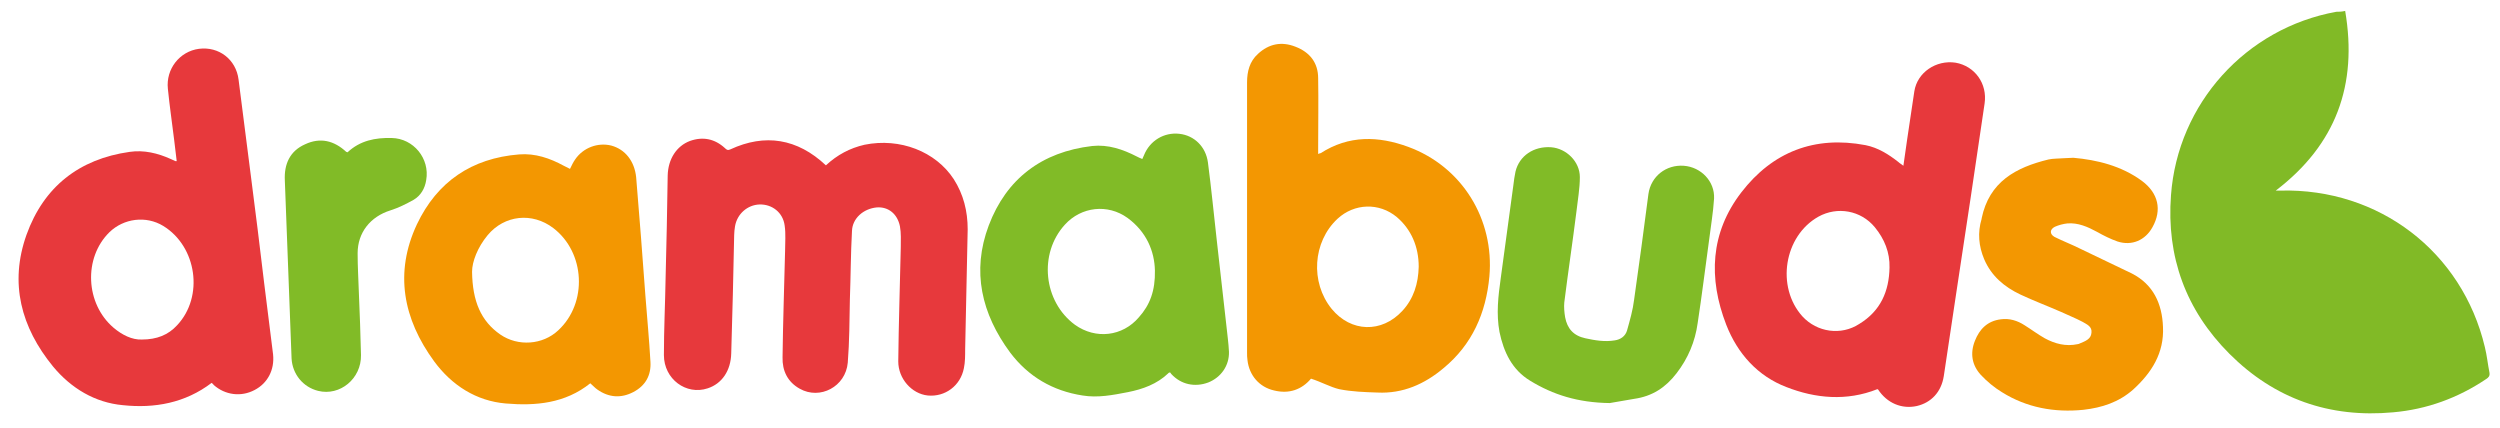 <?xml version="1.0" encoding="utf-8"?>
<!-- Generator: Adobe Illustrator 25.2.0, SVG Export Plug-In . SVG Version: 6.00 Build 0)  -->
<svg version="1.1" id="f5cb449a-c272-4b48-be95-dc9d4e371f6e"
	 xmlns="http://www.w3.org/2000/svg" xmlns:xlink="http://www.w3.org/1999/xlink" x="0px" y="0px" viewBox="0 0 594.2 101.8"
	 xml:space="preserve">
<style type="text/css">
	.st0{fill:#81BA26;}
	.st1{fill:#E7393C;}
	.st2{fill:#F39702;}
	.st3{fill:#F39701;}
	.st4{fill:#81BB27;}
</style>
<g>
	<g>
		<path class="st0" d="M557.4,2.6c3,17.6-2.2,31.8-16.5,42.7c0.5,0,0.8,0,1.1,0c23.4-0.6,43.2,14.5,48.6,37.2c0.5,2,0.7,4.1,1.1,6.1
			c0.1,0.8-0.2,1.1-0.8,1.5c-6.7,4.5-14.1,7.2-22.1,7.9c-15.1,1.4-28.2-3.2-38.9-13.9c-10.4-10.4-15-23.1-13.9-37.7
			c1.6-21.8,17.8-39.7,39.3-43.6C555.9,2.8,556.5,2.8,557.4,2.6z"/>
		<path class="st1" d="M196.3,39.3c2.7-2.5,5.7-4.1,9.2-4.9c8.4-1.7,16.9,1.6,21.2,8.2c2.3,3.6,3.3,7.6,3.3,11.9
			c-0.2,9.5-0.4,19-0.6,28.5c0,1.5,0,3.1-0.3,4.5c-0.8,4.2-4.5,6.9-8.6,6.5c-3.8-0.4-7-4-7-8.1c0.1-9.1,0.4-18.2,0.6-27.2
			c0-1.6,0.1-3.3-0.2-4.9c-0.6-3-2.8-4.7-5.5-4.5c-3.2,0.3-5.8,2.6-5.9,5.6c-0.3,5.4-0.3,10.9-0.5,16.3c-0.1,5-0.1,10-0.5,15
			c-0.5,5.7-6.6,8.9-11.4,6.2c-2.9-1.6-4.2-4.3-4.1-7.5c0.1-8.4,0.4-16.8,0.6-25.2c0-2,0.2-4.1-0.1-6.1c-0.4-3.1-3-5.1-6-5
			c-2.8,0.1-5.3,2.2-5.8,5.2c-0.1,0.7-0.2,1.4-0.2,2.1c-0.2,9.4-0.4,18.7-0.7,28.1c-0.1,4.1-2.2,7.2-5.6,8.3
			c-5.1,1.7-10.4-2.2-10.4-7.9c0-6.1,0.3-12.2,0.4-18.2c0.2-8.2,0.4-16.3,0.5-24.5c0.1-3.9,2.1-7,5.3-8.2c3.1-1.1,5.9-0.5,8.3,1.7
			c0.4,0.4,0.7,0.6,1.3,0.3C181.8,31.7,189.5,32.9,196.3,39.3z"/>
		<path class="st2" d="M311.6,90c-2.2,2.6-5.2,3.7-8.8,2.8c-3.5-0.8-5.9-3.6-6.3-7.2c-0.1-0.6-0.1-1.2-0.1-1.8c0-21.4,0-42.8,0-64.2
			c0-2.6,0.6-5,2.6-6.8c2.6-2.4,5.6-3,8.9-1.7c3.4,1.3,5.4,3.8,5.4,7.5c0.1,5.5,0,11,0,16.6c0,0.4,0,0.8,0,1.4
			c0.3-0.1,0.4-0.2,0.6-0.2c6.7-4.3,13.7-4.1,20.8-1.5c12.8,4.7,20.5,17.2,19.3,30.8c-0.8,8.7-4.1,16.2-10.9,21.8
			c-4.5,3.8-9.7,6.1-15.7,5.8c-3-0.1-6.1-0.2-9.1-0.8C316.2,92,314.1,90.8,311.6,90z M337.2,63.4c0-4.8-1.8-8.9-5.2-11.8
			c-4.2-3.5-10.1-3.3-14.1,0.4c-5.9,5.5-6.5,15.1-1.4,21.4c4.6,5.6,11.9,5.8,16.8,0.5C336,71,337.1,67.4,337.2,63.4z"/>
		<path class="st1" d="M446.2,92.5c-7.3,2.9-14.7,2.2-21.6-0.5c-6.8-2.6-11.6-7.9-14.3-14.8c-4.3-11.1-3.8-21.9,3.6-31.5
			c7.4-9.6,17.4-13.5,29.5-11.2c3,0.6,5.5,2.2,7.8,4c0.3,0.3,0.7,0.5,1.2,0.9c0.3-2.2,0.6-4.3,0.9-6.3c0.6-3.8,1.1-7.6,1.7-11.4
			c0.7-4.5,5.2-7.5,9.8-6.8c4.6,0.8,7.6,5,6.9,9.7c-2.2,14.9-4.4,29.9-6.7,44.8c-1,6.7-2,13.3-3,20c-0.6,3.8-3,6.3-6.4,7.1
			c-3.6,0.8-7.1-0.7-9.2-3.9C446.4,92.6,446.3,92.5,446.2,92.5z M449.1,63.6c0.1-3.6-1.2-6.8-3.5-9.6c-3.3-4-8.9-5-13.4-2.5
			c-8.2,4.6-10.1,16.7-3.8,23.7c3.5,3.8,9.2,4.6,13.5,1.8C447,73.9,449,69.2,449.1,63.6z"/>
		<path class="st1" d="M50.3,91c-6.3,4.8-13.6,6.1-21.1,5.3c-6.6-0.6-12.3-4-16.6-9.2C5,77.8,2.2,67.3,6.3,55.8
			c4.1-11.4,12.5-18,24.5-19.7c3.4-0.5,6.7,0.3,9.8,1.7c0.4,0.2,0.7,0.3,1.1,0.5c0,0,0.1,0,0.3,0c-0.2-1.7-0.4-3.4-0.6-5
			c-0.5-4.1-1.1-8.2-1.5-12.2c-0.5-4.7,2.8-8.9,7.4-9.5c4.7-0.6,8.8,2.5,9.4,7.3c1,7.6,1.9,15.1,2.9,22.7c1.1,8.6,2.2,17.2,3.2,25.8
			c0.7,5.6,1.4,11.2,2.1,16.8c0.4,3.7-1.3,6.9-4.4,8.5c-3.2,1.7-7,1.2-9.7-1.2C50.6,91.2,50.4,91.1,50.3,91z M33.7,80.7
			c3.6,0,6.3-1.1,8.4-3.4c6.4-6.8,4.7-18.7-3.3-23.6c-4.1-2.5-9.4-1.8-12.8,1.5c-6.2,6.1-5.7,17,1,22.7C29,79.6,31.4,80.8,33.7,80.7
			z"/>
		<path class="st3" d="M135.5,40.1c0.4-0.8,0.7-1.5,1.2-2.2c1.9-2.8,5.4-4.1,8.6-3.3c3.3,0.9,5.5,3.7,5.9,7.5
			c0.8,9.4,1.5,18.8,2.2,28.2c0.4,5.2,0.9,10.4,1.2,15.7c0.2,3.2-1.2,5.7-4.1,7.2c-2.9,1.5-5.8,1.3-8.5-0.6c-0.6-0.4-1.1-1-1.7-1.5
			c-6,4.8-13,5.4-20.1,4.8c-7-0.6-12.8-4.3-17-10c-7.4-10.1-9.5-21.1-4.1-32.6c4.8-10.1,13-15.7,24.3-16.6c3.8-0.3,7.3,0.9,10.6,2.7
			c0.4,0.2,0.8,0.4,1.2,0.6C135.3,40.1,135.3,40.1,135.5,40.1z M112.2,64.6c0.1,7,2.1,11.7,6.7,14.9c4.2,2.9,10.1,2.5,13.8-1
			c7-6.5,6.4-18.5-1.2-24.3c-5-3.8-11.6-3.1-15.6,1.7C113.5,58.8,112.2,62.2,112.2,64.6z"/>
		<path class="st4" d="M271.5,37.8c0.2-0.4,0.3-0.7,0.4-0.9c1.4-3.5,4.8-5.5,8.4-5.1c3.6,0.4,6.3,3.1,6.8,6.8
			c0.8,6.1,1.4,12.3,2.1,18.5c0.8,6.8,1.5,13.6,2.3,20.4c0.2,2,0.5,4,0.6,6.1c0.1,3.3-1.9,6.1-4.9,7.3c-3.2,1.2-6.5,0.5-8.8-2
			c-0.1-0.1-0.2-0.3-0.3-0.4c-0.2,0.1-0.4,0.1-0.4,0.2c-2.7,2.6-6.1,3.8-9.6,4.5c-3.6,0.7-7.2,1.4-10.8,0.8
			c-7.1-1.1-12.9-4.5-17.2-10.2c-6.8-9.2-9.2-19.3-5.1-30.2c4.2-11.1,12.6-17.5,24.6-18.9c3.8-0.4,7.3,0.8,10.6,2.5
			C270.6,37.4,271,37.6,271.5,37.8z M274.5,64.3c-0.1-4.6-2-9.2-6.5-12.5c-4.7-3.4-11-2.7-14.9,1.6c-6.3,6.9-5.1,18.3,2.4,23.8
			c4.9,3.5,11.3,2.8,15.2-1.8C273.3,72.5,274.6,69.1,274.5,64.3z"/>
		<path class="st3" d="M492.8,37.5c5.6,0.5,11.4,1.9,16.3,5.5c3.9,2.9,4.8,6.9,2.5,11c-1.7,3.1-4.9,4.5-8.3,3.4
			c-1.7-0.6-3.3-1.4-4.9-2.3c-2.2-1.2-4.5-2.2-7-2c-1,0.1-2.1,0.4-3,0.8c-1.2,0.6-1.3,1.7-0.1,2.4c2,1,4.1,1.8,6.1,2.8
			c4.1,2,8.2,3.9,12.3,5.9c5.1,2.6,7.2,7.2,7.4,12.7c0.3,6.2-2.7,10.9-7.1,14.9c-3.4,3-7.4,4.3-11.8,4.8c-6.9,0.7-13.5-0.5-19.4-4.2
			c-1.8-1.1-3.5-2.5-5-4.1c-2.1-2.3-2.6-5.1-1.4-8.1c1.1-2.8,3-4.7,6.1-5.1c2.1-0.3,4,0.3,5.7,1.4c1.6,1,3.2,2.2,4.8,3.1
			c2.4,1.3,5,2,7.8,1.4c0.2,0,0.4-0.1,0.6-0.2c1.2-0.5,2.6-1,2.7-2.5c0.2-1.5-1.1-2-2.1-2.6c-1.7-0.9-3.5-1.6-5.2-2.4
			c-3.2-1.4-6.4-2.6-9.6-4.1c-3.8-1.8-6.9-4.4-8.6-8.4c-1.3-3.1-1.6-6.3-0.6-9.6c0,0,0-0.1,0-0.1c1.8-8.7,8.1-12.1,15.9-14
			c0.6-0.1,1.2-0.2,1.8-0.2C490,37.6,491.2,37.6,492.8,37.5z"/>
		<path class="st4" d="M382.6,95.8c-7.6-0.1-13.5-2-18.9-5.3c-4.3-2.6-6.3-6.8-7.3-11.6c-0.8-4.3-0.3-8.5,0.3-12.8
			c1-7.4,2-14.7,3-22.1c0.1-1.1,0.3-2.1,0.5-3.2c0.9-3.8,4.4-6.1,8.5-5.8c3.6,0.3,6.8,3.4,6.8,7.1c0,2.7-0.5,5.4-0.8,8.1
			c-0.9,7.2-2,14.5-2.9,21.7c-0.1,1.1,0,2.3,0.2,3.5c0.5,2.7,2,4.4,4.8,5c2.3,0.5,4.6,0.9,7,0.5c1.4-0.2,2.5-1,2.9-2.3
			c0.7-2.5,1.4-4.9,1.7-7.4c1.2-8.3,2.3-16.7,3.4-25.1c0.6-4.2,4.2-7,8.4-6.7c4.1,0.3,7.4,3.7,7.2,7.8c-0.2,3.3-0.8,6.7-1.2,10
			c-0.9,6.5-1.7,13.1-2.7,19.6c-0.6,4.4-2.3,8.4-5,11.9c-2.6,3.4-5.8,5.5-10.1,6.1C386.2,95.2,383.8,95.6,382.6,95.8z"/>
		<path class="st4" d="M82.6,36.2c3-2.8,6.6-3.5,10.5-3.4c5.2,0.1,9.1,4.9,8.2,10c-0.3,2-1.3,3.7-3,4.7c-1.8,1-3.6,1.9-5.5,2.5
			C88,51.5,85,55.3,85,60.2c0,3.2,0.2,6.3,0.3,9.5c0.2,4.9,0.4,9.8,0.5,14.7c0.1,5.6-5,9.8-10.2,8.5c-3.6-0.9-6.1-4-6.3-7.7
			C69,78.1,68.8,71.1,68.5,64c-0.3-7-0.5-14.1-0.8-21.1c-0.2-3.9,1.2-7,4.8-8.6c3.6-1.7,6.9-0.9,9.8,1.8
			C82.3,36.1,82.4,36.1,82.6,36.2z"/>
	</g>
</g>
</svg>
